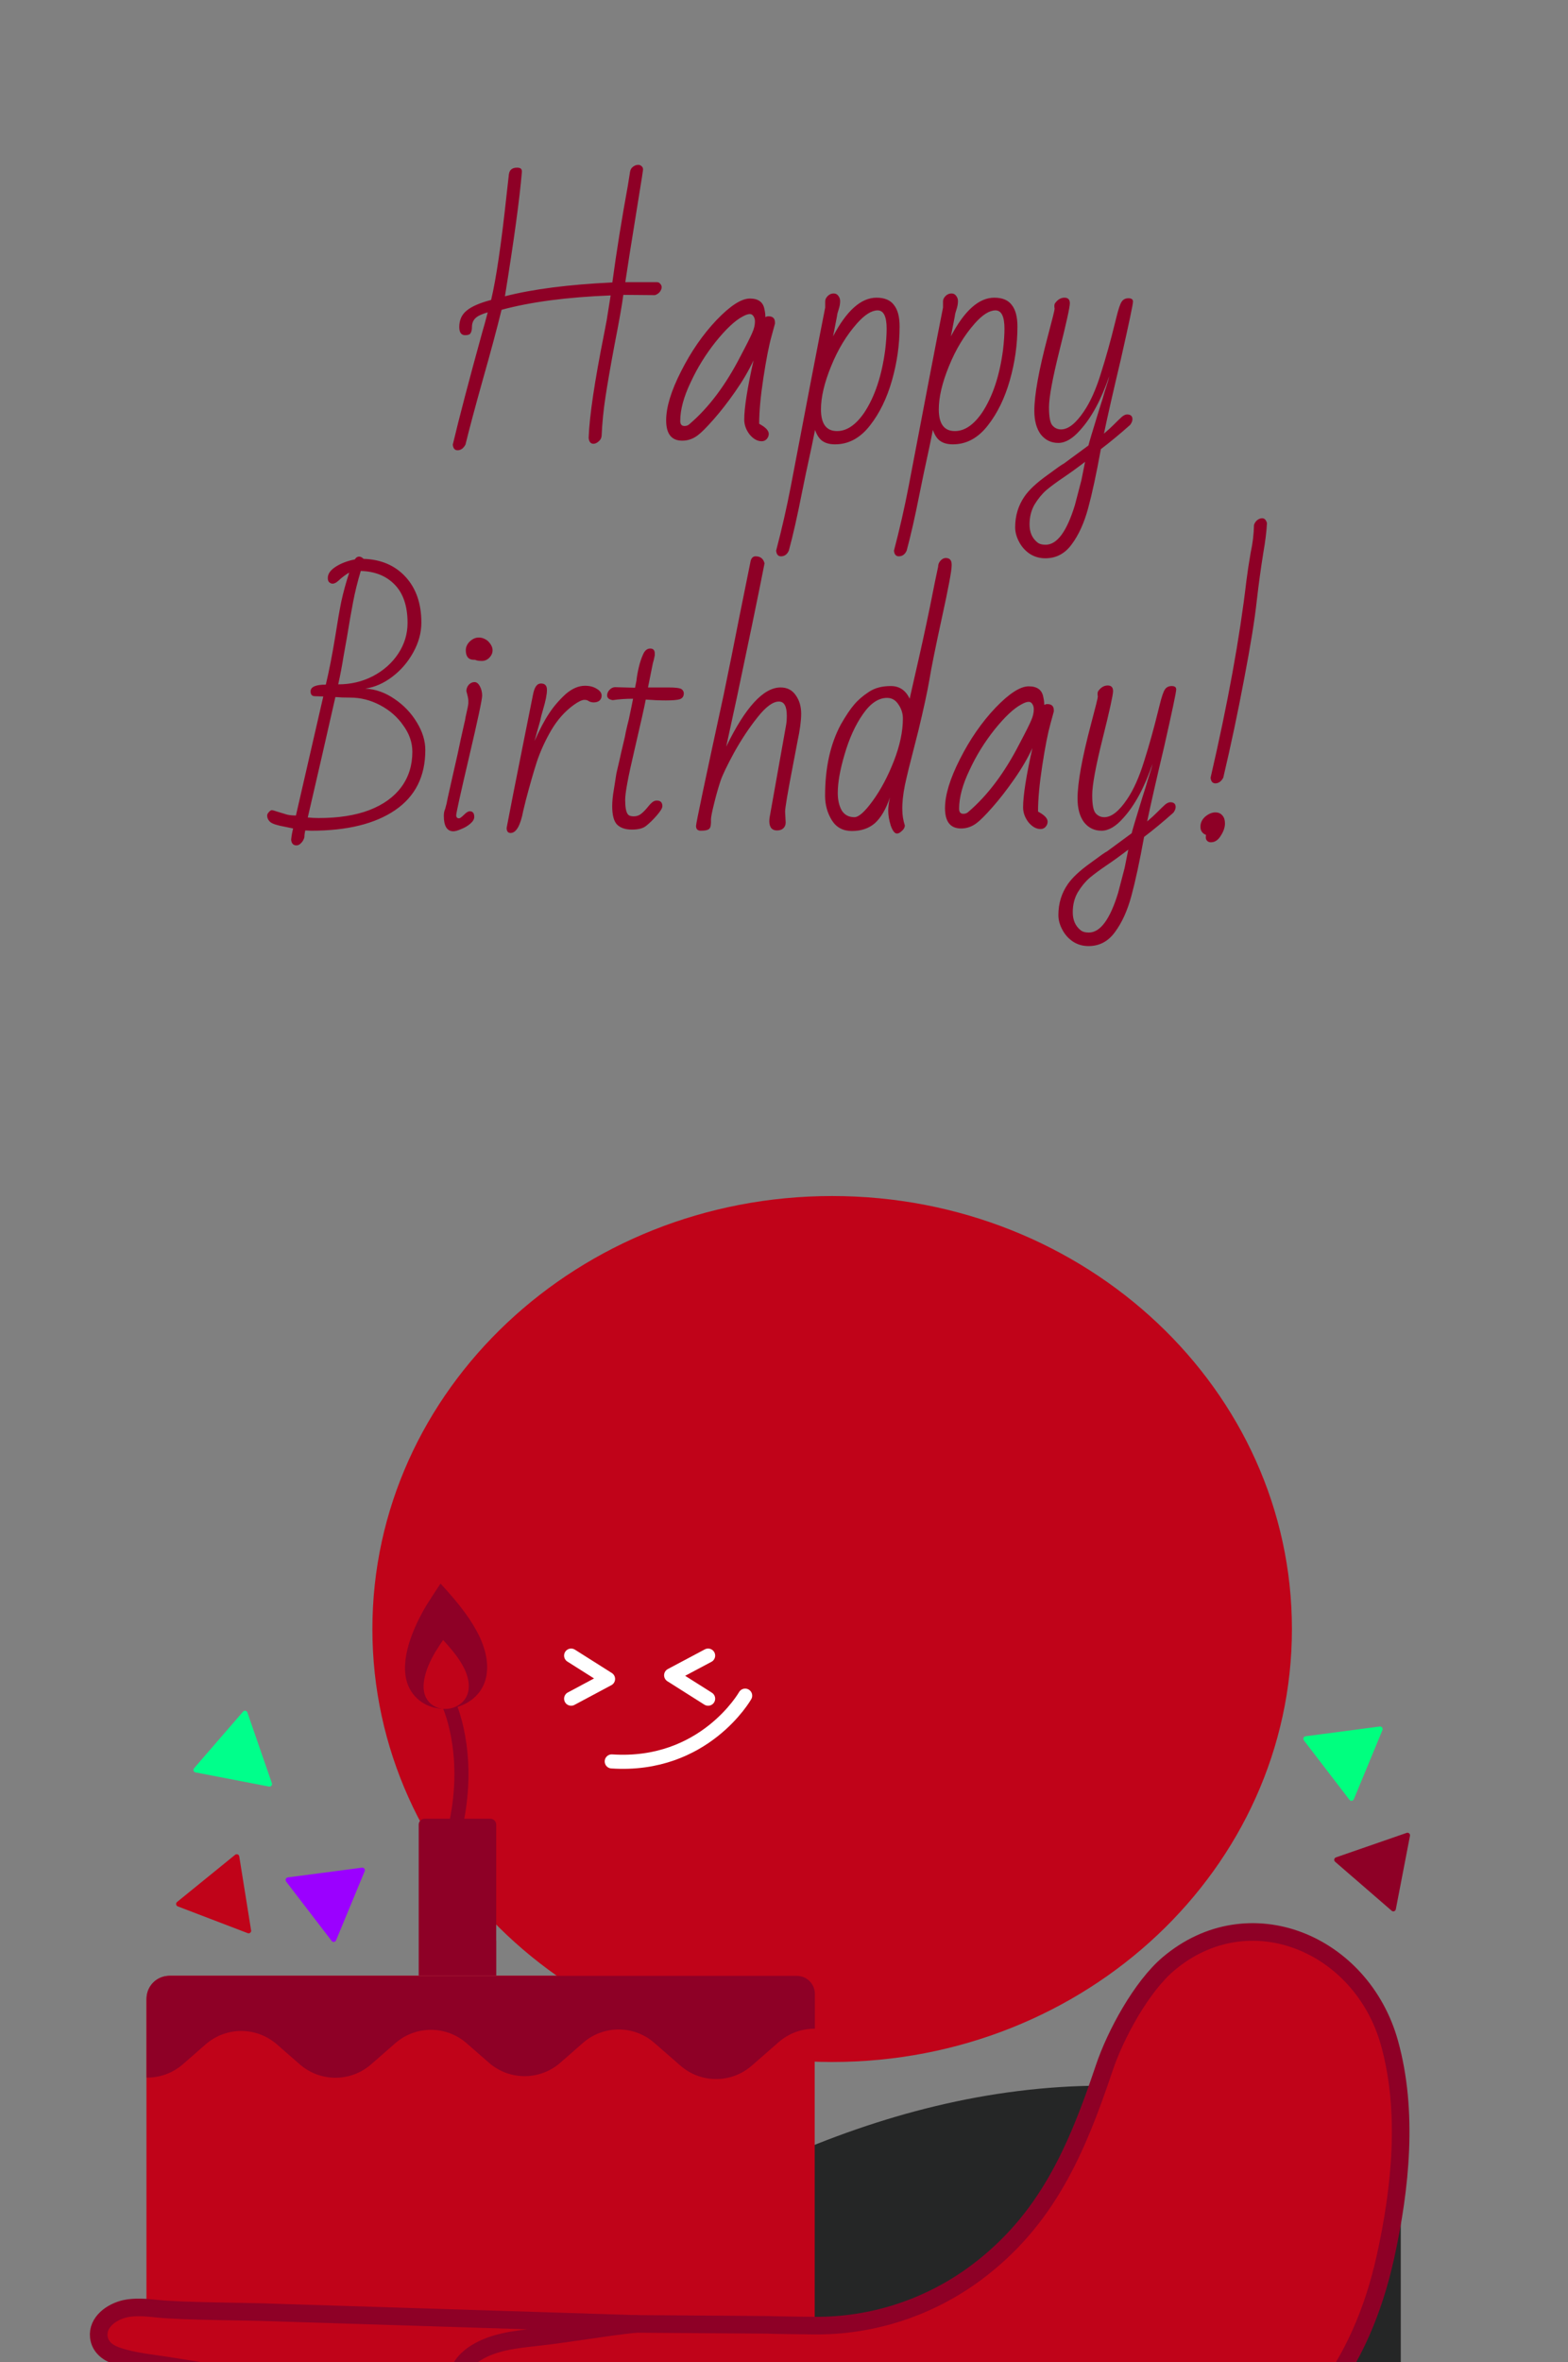 <svg width="89" height="134" viewBox="0 -9 89 134" fill="none" xmlns="http://www.w3.org/2000/svg">
<rect x="0" y="-9" width="89" height="134" fill="#808080" stroke="none"/>
<mask id="mask0_0_1" style="mask-type:alpha" maskUnits="userSpaceOnUse" x="0" y="57" width="89" height="77">
<rect y="57" width="89" height="77" fill="#D9D9D9"/>
</mask>
<g mask="url(#mask0_0_1)">
<path d="M14.507 136.547C25.442 124.272 50.673 101.066 77.22 112.316C78.598 112.899 79.508 114.424 79.508 116.113V139.446C79.508 141.68 78.176 144.309 76.232 144.309L16.959 143.493C13.802 143.493 12.244 139.081 14.503 136.543L14.507 136.547Z" fill="#252626"/>
<path d="M47.233 107.979C61.646 107.979 73.33 96.981 73.33 83.416C73.33 69.85 61.646 58.852 47.233 58.852C32.821 58.852 21.137 69.85 21.137 83.416C21.137 96.981 32.821 107.979 47.233 107.979Z" fill="#C00319"/>
<path d="M25.465 87.647C25.465 87.647 26.765 90.374 25.887 94.465" stroke="#8E0026" stroke-width="0.8" stroke-miterlimit="10"/>
<path d="M25.005 80.841C24.869 81.03 24.222 82.034 24.177 82.112C23.68 82.969 23.242 83.895 23.061 84.875C22.922 85.626 22.951 86.446 23.426 87.077C24.582 88.619 27.276 87.987 27.608 86.073C27.944 84.133 26.19 82.137 25.005 80.837V80.841Z" fill="#8E0026"/>
<path d="M25.15 84.039C25.076 84.141 24.719 84.695 24.695 84.74C24.424 85.211 24.182 85.72 24.084 86.261C24.006 86.671 24.022 87.126 24.285 87.474C24.92 88.323 26.4 87.975 26.585 86.921C26.769 85.855 25.806 84.756 25.154 84.043L25.15 84.039Z" fill="#C00319"/>
<path d="M28.169 101.107V103.083H23.766V94.514C23.766 94.33 23.917 94.178 24.102 94.178H27.829C28.013 94.178 28.165 94.33 28.165 94.514V101.107" fill="#8E0026"/>
<path d="M42.295 87.196C42.295 87.196 39.979 91.279 34.723 90.927" stroke="white" stroke-width="0.8" stroke-miterlimit="10" stroke-linecap="round"/>
<path d="M8.399 123.665C8.341 123.517 8.312 123.353 8.312 123.185V104.428C8.312 103.686 8.915 103.083 9.657 103.083H44.897C45.639 103.083 46.242 103.686 46.242 104.428V123.185C46.242 123.927 45.639 124.53 44.897 124.53H12.859" fill="#C00319"/>
<path d="M46.241 106.089C45.515 106.089 44.782 106.343 44.199 106.851L42.674 108.184C41.514 109.201 39.779 109.201 38.619 108.184L37.143 106.897C35.983 105.88 34.249 105.88 33.088 106.897L31.805 108.02C30.645 109.037 28.91 109.037 27.75 108.02L26.487 106.917C25.327 105.9 23.593 105.9 22.433 106.917L21.067 108.11C19.907 109.127 18.173 109.127 17.012 108.11L15.721 106.983C14.56 105.966 12.826 105.966 11.666 106.983L10.387 108.102C9.796 108.619 9.054 108.873 8.32 108.865V104.375C8.32 103.666 8.894 103.092 9.604 103.092H45.228C45.794 103.092 46.253 103.555 46.253 104.121V106.097L46.241 106.089Z" fill="#8E0026"/>
<path d="M13.901 124.291C14.036 123.339 12.29 122.303 10.001 121.978C7.712 121.654 5.747 122.163 5.612 123.116C5.477 124.069 7.223 125.104 9.512 125.429C11.801 125.754 13.766 125.244 13.901 124.291Z" fill="#C00319"/>
<path d="M47.765 127.932C48.328 125.006 44.241 121.759 38.636 120.679C33.03 119.6 28.029 121.097 27.466 124.023C26.902 126.949 30.989 130.196 36.595 131.276C42.2 132.355 47.201 130.858 47.765 127.932Z" fill="#C00319"/>
<path d="M25.351 130.983C32.053 130.983 37.487 128.647 37.487 125.764C37.487 122.882 32.053 120.545 25.351 120.545C18.648 120.545 13.215 122.882 13.215 125.764C13.215 128.647 18.648 130.983 25.351 130.983Z" fill="#C00319"/>
<path d="M42.729 127.835C42.729 130.717 37.297 133.054 30.593 133.054C23.89 133.054 18.457 130.717 18.457 127.835C18.457 124.952 23.89 122.615 30.593 122.615C37.297 122.615 42.729 124.952 42.729 127.835Z" fill="#C00319"/>
<path d="M46.652 132.376C47.215 129.45 42.45 126.073 36.009 124.832C29.567 123.592 23.889 124.958 23.325 127.884C22.762 130.811 27.527 134.188 33.968 135.429C40.41 136.669 46.088 135.303 46.652 132.376Z" fill="#C00319"/>
<path d="M16.43 124.507C16.565 123.554 15.344 122.593 13.703 122.36C12.062 122.128 10.622 122.712 10.487 123.664C10.352 124.617 11.573 125.578 13.214 125.811C14.855 126.044 16.295 125.46 16.43 124.507Z" fill="#C00319"/>
<path d="M43.981 135.455C50.734 135.114 56.087 132.447 55.938 129.498C55.789 126.549 50.195 124.435 43.442 124.776C36.689 125.117 31.335 127.784 31.484 130.733C31.633 133.682 37.228 135.796 43.981 135.455Z" fill="#C00319"/>
<path d="M36.1 122.833C34.177 123.042 32.254 123.395 30.331 123.604C29.196 123.727 28.015 123.866 27.039 124.465C26.682 124.682 26.354 124.969 26.153 125.338C25.953 125.707 25.899 126.166 26.076 126.548C26.35 127.138 27.068 127.363 27.707 127.486C28.954 127.724 30.221 127.819 31.488 127.909C33.702 128.069 35.92 128.229 38.133 128.388" stroke="#8E0026" stroke-miterlimit="10" stroke-linecap="round"/>
<path d="M62.291 125.609H51.931C49.589 125.609 47.691 127.507 47.691 129.848V129.852C47.691 132.194 49.589 134.092 51.931 134.092H62.291C64.633 134.092 66.531 132.194 66.531 129.852V129.848C66.531 127.507 64.633 125.609 62.291 125.609Z" fill="#C00319"/>
<path d="M79.596 112.676C80.304 106.56 76.952 101.148 72.109 100.588C67.266 100.027 62.766 104.531 62.059 110.647C61.351 116.763 64.703 122.175 69.546 122.736C74.389 123.296 78.889 118.792 79.596 112.676Z" fill="#C00319"/>
<path d="M57.68 135.244C66.274 134.081 72.899 130.609 72.476 127.49C72.054 124.371 64.745 122.786 56.151 123.949C47.557 125.113 40.932 128.585 41.354 131.704C41.777 134.823 49.086 136.408 57.68 135.244Z" fill="#C00319"/>
<path d="M76.028 120.686C76.646 113.753 73.341 107.793 68.645 107.374C63.95 106.955 59.642 112.236 59.023 119.169C58.404 126.102 61.709 132.062 66.405 132.481C71.1 132.9 75.409 127.619 76.028 120.686Z" fill="#C00319"/>
<path d="M60.172 127.355C63.684 127.355 66.531 126.538 66.531 125.531C66.531 124.523 63.684 123.706 60.172 123.706C56.66 123.706 53.812 124.523 53.812 125.531C53.812 126.538 56.66 127.355 60.172 127.355Z" fill="#C00319"/>
<path d="M61.402 125.002C64.867 122.343 67.178 119.538 66.565 118.739C65.951 117.94 62.645 119.448 59.18 122.108C55.715 124.767 53.404 127.571 54.017 128.371C54.631 129.17 57.937 127.662 61.402 125.002Z" fill="#C00319"/>
<path d="M62.837 122.957C65.82 119.058 66.926 114.893 65.307 113.655C63.689 112.417 59.959 114.573 56.975 118.472C53.992 122.371 52.886 126.536 54.505 127.774C56.123 129.012 59.854 126.856 62.837 122.957Z" fill="#C00319"/>
<path d="M77.622 122.529C79.18 118.448 79.428 114.753 78.176 114.274C76.924 113.796 74.645 116.716 73.087 120.797C71.529 124.878 71.281 128.573 72.533 129.051C73.785 129.53 76.064 126.609 77.622 122.529Z" fill="#C00319"/>
<path d="M58.961 123.149H45.148V129.635H58.961V123.149Z" fill="#C00319"/>
<path d="M49.856 123.295L43 121.975L41.592 129.286L48.448 130.607L49.856 123.295Z" fill="#C00319"/>
<path d="M58.544 118.684L47.191 123.618L48.773 127.258L60.125 122.324L58.544 118.684Z" fill="#C00319"/>
<path d="M23.826 126.781C23.157 126.74 16.372 126.055 15.704 125.998L15.388 125.977C14.117 125.887 12.85 125.743 11.591 125.543C10.919 125.436 10.251 125.329 9.578 125.219C8.582 125.059 7.536 124.977 6.585 124.636C6.093 124.46 5.675 124.132 5.609 123.579C5.511 122.718 6.36 122.144 7.098 121.976C7.639 121.857 8.307 121.906 8.852 121.967C10.353 122.135 13.99 122.123 15.617 122.193L36.093 122.837L43.571 122.89C43.903 122.906 44.953 122.919 46.183 122.935C49.52 122.972 52.776 121.902 55.445 119.901C59.401 116.933 61.099 113.017 62.673 108.331C63.317 106.408 64.797 103.698 66.322 102.41C70.894 98.552 77.298 101.25 78.868 106.904C79.946 110.783 79.499 115.12 78.647 118.995C77.253 125.317 73.964 129.651 67.97 132.586C62.087 135.465 55.129 135.813 48.762 136.178C44.977 136.395 41.164 136.477 37.356 136.108C35.843 135.961 34.395 135.481 32.944 135.046C31.493 134.612 29.943 134.116 28.454 133.607C26.478 132.935 24.527 132.201 22.538 131.598C22.03 131.442 21.526 131.287 21.034 131.09C19.951 130.655 18.816 130.368 17.737 129.925C16.999 129.618 16.265 129.306 15.548 128.946C15.126 128.736 14.769 128.54 14.424 128.224C14.08 127.908 13.764 127.58 13.531 127.17C13.354 126.863 13.178 126.141 13.436 125.801" stroke="#8E0026" stroke-miterlimit="10"/>
<path d="M14.252 100.509L13.58 96.314C13.563 96.204 13.432 96.154 13.346 96.224L10.05 98.901C9.964 98.971 9.984 99.111 10.091 99.152L14.059 100.669C14.162 100.71 14.273 100.619 14.256 100.509H14.252Z" fill="#C00319"/>
<path d="M11.099 91.55L15.268 92.353C15.379 92.374 15.469 92.267 15.432 92.165L14.042 88.151C14.005 88.044 13.87 88.019 13.796 88.102L11.017 91.312C10.943 91.398 10.988 91.529 11.099 91.55Z" fill="#00FF8B"/>
<path d="M16.238 97.741L18.825 101.111C18.895 101.201 19.03 101.181 19.075 101.078L20.699 97.154C20.74 97.052 20.658 96.941 20.547 96.954L16.337 97.507C16.226 97.523 16.173 97.651 16.242 97.741H16.238Z" fill="#9B00FF"/>
<path d="M74.008 89.733L76.595 93.104C76.665 93.194 76.8 93.173 76.845 93.071L78.469 89.147C78.51 89.045 78.427 88.934 78.317 88.946L74.106 89.5C73.995 89.516 73.942 89.643 74.012 89.733H74.008Z" fill="#00FF7F"/>
<path d="M79.842 94.981L75.829 96.371C75.722 96.408 75.697 96.544 75.779 96.617L78.99 99.397C79.076 99.471 79.207 99.426 79.227 99.315L80.031 95.145C80.052 95.035 79.945 94.945 79.842 94.981Z" fill="#8E0026"/>
<path d="M32.418 84.924L34.513 86.249L32.418 87.368" stroke="white" stroke-width="0.8" stroke-linecap="round" stroke-linejoin="round"/>
<path d="M40.193 87.368L38.094 86.04L40.193 84.924" stroke="white" stroke-width="0.8" stroke-linecap="round" stroke-linejoin="round"/>
</g>
<path d="M25.972 16.544C25.812 16.544 25.721 16.437 25.7 16.224C26.063 14.699 26.623 12.565 27.38 9.824C27.455 9.579 27.556 9.211 27.684 8.72C27.343 8.816 27.108 8.928 26.98 9.056C26.852 9.184 26.788 9.349 26.788 9.552C26.788 9.701 26.761 9.819 26.708 9.904C26.665 9.979 26.564 10.016 26.404 10.016C26.18 10.016 26.068 9.861 26.068 9.552C26.068 9.157 26.207 8.848 26.484 8.624C26.761 8.389 27.225 8.187 27.876 8.016C28.164 6.811 28.457 4.816 28.756 2.032L28.884 0.896C28.916 0.64 29.071 0.512 29.348 0.512C29.455 0.512 29.529 0.533 29.572 0.576C29.615 0.619 29.631 0.688 29.62 0.784C29.492 2.299 29.172 4.64 28.66 7.808C30.239 7.403 32.271 7.141 34.756 7.024C35.001 5.221 35.295 3.392 35.636 1.536L35.764 0.736C35.785 0.619 35.839 0.528 35.924 0.464C36.02 0.389 36.121 0.352 36.228 0.352C36.303 0.352 36.367 0.379 36.42 0.432C36.473 0.475 36.5 0.539 36.5 0.624C36.5 0.667 36.415 1.211 36.244 2.256C35.817 4.891 35.567 6.475 35.492 7.008H37.284C37.369 7.008 37.433 7.04 37.476 7.104C37.529 7.157 37.556 7.221 37.556 7.296C37.556 7.381 37.519 7.472 37.444 7.568C37.369 7.653 37.279 7.712 37.172 7.744L35.38 7.728C35.316 8.24 35.151 9.179 34.884 10.544C34.66 11.739 34.489 12.72 34.372 13.488C34.255 14.245 34.18 14.992 34.148 15.728C34.137 15.856 34.079 15.963 33.972 16.048C33.876 16.133 33.78 16.176 33.684 16.176C33.524 16.176 33.433 16.064 33.412 15.84C33.455 14.613 33.748 12.64 34.292 9.92L34.436 9.168L34.66 7.76C32.185 7.856 30.121 8.128 28.468 8.576C28.201 9.664 27.849 10.976 27.412 12.512C26.964 14.112 26.633 15.349 26.42 16.224C26.303 16.437 26.153 16.544 25.972 16.544ZM43.235 16.032C42.989 16.032 42.76 15.904 42.547 15.648C42.344 15.381 42.243 15.099 42.243 14.8C42.243 14.139 42.419 13.019 42.771 11.44C42.504 12.016 42.157 12.608 41.731 13.216C41.315 13.813 40.904 14.341 40.499 14.8C40.093 15.259 39.795 15.557 39.603 15.696C39.336 15.899 39.043 16 38.723 16C38.115 16 37.811 15.616 37.811 14.848C37.811 14.101 38.093 13.173 38.659 12.064C39.224 10.944 39.896 9.973 40.675 9.152C41.453 8.341 42.083 7.936 42.563 7.936C43.053 7.936 43.331 8.149 43.395 8.576C43.427 8.704 43.443 8.843 43.443 8.992C43.496 8.96 43.555 8.944 43.619 8.944C43.864 8.944 43.987 9.061 43.987 9.296V9.36L43.795 10.064C43.645 10.597 43.491 11.387 43.331 12.432C43.171 13.477 43.091 14.347 43.091 15.04L43.251 15.136C43.507 15.296 43.635 15.456 43.635 15.616C43.635 15.723 43.597 15.819 43.523 15.904C43.448 15.989 43.352 16.032 43.235 16.032ZM38.851 15.168C38.968 15.168 39.064 15.131 39.139 15.056C40.227 14.128 41.192 12.843 42.035 11.2C42.397 10.517 42.621 10.069 42.707 9.856C42.803 9.643 42.851 9.435 42.851 9.232C42.851 9.125 42.824 9.029 42.771 8.944C42.717 8.859 42.648 8.816 42.563 8.816C42.456 8.816 42.317 8.864 42.147 8.96C41.72 9.184 41.213 9.659 40.627 10.384C40.051 11.109 39.576 11.877 39.203 12.688C38.808 13.509 38.611 14.24 38.611 14.88C38.611 15.072 38.691 15.168 38.851 15.168ZM44.326 22.56C44.166 22.56 44.075 22.453 44.054 22.24C44.374 21.024 44.651 19.808 44.886 18.592L45.366 16.08L45.846 13.568L45.974 12.896C46.401 10.677 46.689 9.195 46.838 8.448V8.096C46.838 7.989 46.886 7.888 46.982 7.792C47.078 7.696 47.19 7.648 47.318 7.648C47.435 7.648 47.526 7.696 47.59 7.792C47.654 7.877 47.686 7.973 47.686 8.08C47.686 8.229 47.66 8.384 47.606 8.544L47.542 8.752C47.521 8.837 47.51 8.896 47.51 8.928L47.286 10.08C48.054 8.619 48.876 7.888 49.75 7.888C50.209 7.888 50.539 8.027 50.742 8.304C50.956 8.571 51.062 8.976 51.062 9.52C51.062 10.544 50.918 11.563 50.63 12.576C50.342 13.589 49.926 14.443 49.382 15.136C48.828 15.851 48.166 16.208 47.398 16.208C47.099 16.208 46.859 16.144 46.678 16.016C46.508 15.899 46.369 15.691 46.262 15.392L46.07 16.336C45.814 17.509 45.627 18.395 45.51 18.992C45.254 20.293 45.009 21.376 44.774 22.24C44.678 22.453 44.529 22.56 44.326 22.56ZM47.51 15.456C48.065 15.456 48.582 15.104 49.062 14.4C49.66 13.493 50.054 12.304 50.246 10.832C50.3 10.373 50.326 9.979 50.326 9.648C50.326 8.955 50.156 8.608 49.814 8.608C49.473 8.608 49.084 8.853 48.646 9.344C48.049 10.016 47.558 10.827 47.174 11.776C46.79 12.715 46.598 13.531 46.598 14.224C46.598 15.045 46.902 15.456 47.51 15.456ZM51.014 22.56C50.854 22.56 50.763 22.453 50.742 22.24C51.062 21.024 51.339 19.808 51.574 18.592L52.054 16.08L52.534 13.568L52.662 12.896C53.088 10.677 53.376 9.195 53.526 8.448V8.096C53.526 7.989 53.574 7.888 53.67 7.792C53.766 7.696 53.878 7.648 54.006 7.648C54.123 7.648 54.214 7.696 54.278 7.792C54.342 7.877 54.374 7.973 54.374 8.08C54.374 8.229 54.347 8.384 54.294 8.544L54.23 8.752C54.208 8.837 54.198 8.896 54.198 8.928L53.974 10.08C54.742 8.619 55.563 7.888 56.438 7.888C56.896 7.888 57.227 8.027 57.43 8.304C57.643 8.571 57.75 8.976 57.75 9.52C57.75 10.544 57.606 11.563 57.318 12.576C57.03 13.589 56.614 14.443 56.07 15.136C55.515 15.851 54.854 16.208 54.086 16.208C53.787 16.208 53.547 16.144 53.366 16.016C53.195 15.899 53.056 15.691 52.95 15.392L52.758 16.336C52.502 17.509 52.315 18.395 52.198 18.992C51.942 20.293 51.696 21.376 51.462 22.24C51.366 22.453 51.216 22.56 51.014 22.56ZM54.198 15.456C54.752 15.456 55.27 15.104 55.75 14.4C56.347 13.493 56.742 12.304 56.934 10.832C56.987 10.373 57.014 9.979 57.014 9.648C57.014 8.955 56.843 8.608 56.502 8.608C56.16 8.608 55.771 8.853 55.334 9.344C54.736 10.016 54.246 10.827 53.862 11.776C53.478 12.715 53.286 13.531 53.286 14.224C53.286 15.045 53.59 15.456 54.198 15.456ZM59.333 22.672C58.992 22.672 58.688 22.581 58.421 22.4C58.165 22.219 57.968 21.989 57.829 21.712C57.691 21.445 57.621 21.179 57.621 20.912C57.621 20.261 57.797 19.68 58.149 19.168C58.405 18.795 58.832 18.395 59.429 17.968C59.973 17.563 60.293 17.339 60.389 17.296L61.781 16.272C61.813 16.123 62.011 15.461 62.373 14.288L62.581 13.632C62.656 13.365 62.73 13.12 62.805 12.896C62.88 12.672 62.933 12.485 62.965 12.336C62.507 13.669 61.957 14.688 61.317 15.392C60.891 15.883 60.474 16.128 60.069 16.128C59.664 16.128 59.333 15.968 59.077 15.648C58.832 15.317 58.709 14.869 58.709 14.304C58.709 13.408 58.965 11.995 59.477 10.064C59.733 9.104 59.861 8.587 59.861 8.512C59.85 8.469 59.845 8.421 59.845 8.368C59.845 8.293 59.861 8.235 59.893 8.192C60.042 7.989 60.218 7.888 60.421 7.888C60.624 7.888 60.725 7.995 60.725 8.208C60.725 8.421 60.528 9.317 60.133 10.896C59.739 12.475 59.541 13.547 59.541 14.112C59.541 14.667 59.611 15.013 59.749 15.152C59.877 15.291 60.037 15.36 60.229 15.36C60.635 15.36 61.066 15.019 61.525 14.336C61.888 13.803 62.208 13.088 62.485 12.192C62.773 11.285 63.04 10.331 63.285 9.328L63.365 9.008C63.483 8.528 63.584 8.229 63.669 8.112C63.755 7.984 63.883 7.92 64.053 7.92C64.224 7.92 64.309 7.984 64.309 8.112C64.309 8.261 64.08 9.349 63.621 11.376C63.173 13.264 62.853 14.672 62.661 15.6C62.874 15.419 63.061 15.248 63.221 15.088C63.434 14.875 63.589 14.725 63.685 14.64C63.792 14.555 63.888 14.512 63.973 14.512C64.176 14.512 64.277 14.603 64.277 14.784C64.277 14.88 64.234 14.987 64.149 15.104C63.573 15.616 63.019 16.075 62.485 16.48C62.229 17.888 61.989 19.003 61.765 19.824C61.541 20.656 61.232 21.339 60.837 21.872C60.453 22.405 59.952 22.672 59.333 22.672ZM59.349 21.904C60 21.904 60.554 21.152 61.013 19.648L61.381 18.24L61.589 17.2C61.173 17.52 60.768 17.813 60.373 18.08C59.978 18.347 59.653 18.587 59.397 18.8C59.152 19.013 58.928 19.285 58.725 19.616C58.533 19.947 58.437 20.325 58.437 20.752C58.437 21.189 58.581 21.525 58.869 21.76C58.976 21.856 59.136 21.904 59.349 21.904ZM20.733 30.064C21.319 30.096 21.874 30.293 22.397 30.656C22.919 31.008 23.341 31.451 23.661 31.984C23.981 32.507 24.141 33.029 24.141 33.552C24.141 35.045 23.57 36.181 22.429 36.96C21.287 37.739 19.698 38.128 17.661 38.128L17.325 38.112C17.293 38.261 17.277 38.389 17.277 38.496C17.245 38.624 17.186 38.731 17.101 38.816C17.015 38.912 16.925 38.96 16.829 38.96C16.647 38.96 16.546 38.853 16.525 38.64C16.546 38.427 16.583 38.213 16.637 38L16.173 37.904C15.757 37.829 15.485 37.744 15.357 37.648C15.229 37.541 15.165 37.413 15.165 37.264C15.165 37.2 15.197 37.136 15.261 37.072C15.325 36.997 15.383 36.96 15.437 36.96C15.469 36.96 15.581 36.992 15.773 37.056C15.975 37.12 16.151 37.173 16.301 37.216C16.439 37.248 16.605 37.264 16.797 37.264L18.349 30.512L17.869 30.496C17.709 30.496 17.629 30.405 17.629 30.224C17.629 29.968 17.917 29.84 18.493 29.84C18.674 29.093 18.855 28.165 19.037 27.056C19.154 26.299 19.266 25.653 19.373 25.12C19.49 24.587 19.639 24.043 19.821 23.488C19.725 23.531 19.565 23.643 19.341 23.824C19.266 23.899 19.186 23.968 19.101 24.032C19.015 24.085 18.941 24.112 18.877 24.112C18.813 24.112 18.749 24.085 18.685 24.032C18.631 23.979 18.605 23.899 18.605 23.792C18.605 23.557 18.754 23.344 19.053 23.152C19.351 22.96 19.714 22.821 20.141 22.736C20.205 22.629 20.285 22.576 20.381 22.576C20.466 22.576 20.551 22.619 20.637 22.704C21.629 22.736 22.423 23.077 23.021 23.728C23.618 24.379 23.917 25.243 23.917 26.32C23.917 26.896 23.762 27.461 23.453 28.016C23.154 28.56 22.759 29.019 22.269 29.392C21.778 29.765 21.266 29.989 20.733 30.064ZM20.477 23.392C20.295 24 20.151 24.581 20.045 25.136C19.938 25.691 19.821 26.363 19.693 27.152C19.661 27.312 19.597 27.669 19.501 28.224C19.415 28.768 19.314 29.301 19.197 29.824C19.911 29.824 20.567 29.669 21.165 29.36C21.773 29.04 22.253 28.613 22.605 28.08C22.957 27.547 23.133 26.965 23.133 26.336C23.133 25.397 22.893 24.677 22.413 24.176C21.933 23.675 21.287 23.413 20.477 23.392ZM18.093 37.408C19.213 37.408 20.167 37.259 20.957 36.96C21.757 36.651 22.365 36.213 22.781 35.648C23.197 35.083 23.405 34.416 23.405 33.648C23.405 33.125 23.234 32.629 22.893 32.16C22.562 31.68 22.125 31.296 21.581 31.008C21.037 30.72 20.471 30.576 19.885 30.576C19.543 30.576 19.261 30.565 19.037 30.544C18.866 31.291 18.605 32.437 18.253 33.984C17.901 35.52 17.639 36.651 17.469 37.376C17.661 37.397 17.869 37.408 18.093 37.408ZM25.735 38.16C25.373 38.16 25.191 37.867 25.191 37.28C25.191 37.131 25.218 36.997 25.271 36.88C25.325 36.699 25.373 36.491 25.415 36.256L25.655 35.184L25.975 33.776C26.082 33.253 26.21 32.667 26.359 32.016C26.381 31.952 26.402 31.845 26.423 31.696C26.53 31.237 26.583 30.971 26.583 30.896V30.736C26.583 30.651 26.546 30.475 26.471 30.208C26.471 30.08 26.514 29.963 26.599 29.856C26.695 29.749 26.807 29.696 26.935 29.696C27.053 29.696 27.154 29.776 27.239 29.936C27.325 30.096 27.367 30.272 27.367 30.464C27.367 30.677 27.122 31.829 26.631 33.92C26.141 36.011 25.895 37.12 25.895 37.248C25.895 37.365 25.949 37.424 26.055 37.424C26.109 37.424 26.205 37.355 26.343 37.216C26.471 37.088 26.578 37.024 26.663 37.024C26.834 37.024 26.919 37.131 26.919 37.344C26.919 37.472 26.845 37.6 26.695 37.728C26.546 37.856 26.375 37.957 26.183 38.032C25.991 38.117 25.842 38.16 25.735 38.16ZM27.351 28.496C27.181 28.496 27.053 28.475 26.967 28.432H26.903C26.594 28.432 26.439 28.251 26.439 27.888C26.439 27.707 26.514 27.541 26.663 27.392C26.823 27.243 26.994 27.168 27.175 27.168C27.357 27.168 27.527 27.232 27.687 27.36C27.869 27.541 27.959 27.717 27.959 27.888C27.959 28.048 27.895 28.192 27.767 28.32C27.65 28.437 27.511 28.496 27.351 28.496ZM28.981 38.256C28.832 38.256 28.757 38.16 28.757 37.968L29.125 36.064L29.797 32.688C30.096 31.195 30.245 30.448 30.245 30.448C30.288 30.213 30.346 30.043 30.421 29.936C30.496 29.829 30.592 29.776 30.709 29.776C30.816 29.776 30.896 29.803 30.949 29.856C31.013 29.909 31.045 30.005 31.045 30.144C31.045 30.389 30.971 30.763 30.821 31.264C30.747 31.509 30.693 31.717 30.661 31.888C30.619 32.037 30.57 32.208 30.517 32.4C30.464 32.581 30.405 32.795 30.341 33.04C30.629 32.389 30.901 31.872 31.157 31.488C31.413 31.093 31.733 30.72 32.117 30.368C32.48 30.059 32.843 29.904 33.205 29.904C33.472 29.904 33.696 29.963 33.877 30.08C34.059 30.187 34.149 30.315 34.149 30.464C34.149 30.581 34.106 30.677 34.021 30.752C33.936 30.816 33.829 30.848 33.701 30.848C33.605 30.848 33.514 30.827 33.429 30.784C33.365 30.731 33.28 30.704 33.173 30.704C33.035 30.704 32.832 30.8 32.565 30.992C32.064 31.355 31.637 31.835 31.285 32.432C30.944 33.019 30.672 33.616 30.469 34.224C30.277 34.821 30.069 35.547 29.845 36.4L29.701 36.992C29.541 37.835 29.301 38.256 28.981 38.256ZM35.869 38.064C35.495 38.064 35.213 37.968 35.021 37.776C34.839 37.584 34.749 37.237 34.749 36.736C34.749 36.459 34.781 36.139 34.845 35.776L34.989 34.864L35.165 34.112L35.261 33.68L35.469 32.8C35.49 32.661 35.538 32.437 35.613 32.128L35.693 31.808L35.837 31.12L35.933 30.64C35.517 30.64 35.133 30.667 34.781 30.72C34.567 30.688 34.461 30.597 34.461 30.448C34.461 30.341 34.503 30.24 34.589 30.144C34.674 30.048 34.775 29.995 34.893 29.984L36.045 30.016C36.045 30.016 36.071 29.883 36.125 29.616C36.146 29.403 36.189 29.157 36.253 28.88C36.317 28.603 36.397 28.357 36.493 28.144C36.589 27.909 36.727 27.792 36.909 27.792C37.079 27.792 37.165 27.888 37.165 28.08V28.176C37.122 28.389 37.085 28.544 37.053 28.64L36.781 30H37.933C38.338 30 38.589 30.032 38.685 30.096C38.77 30.16 38.813 30.24 38.813 30.336C38.813 30.507 38.733 30.619 38.573 30.672C38.423 30.715 38.162 30.736 37.789 30.736C37.447 30.736 37.069 30.72 36.653 30.688C36.589 31.04 36.37 32.016 35.997 33.616C35.655 35.067 35.485 35.984 35.485 36.368C35.485 36.784 35.533 37.056 35.629 37.184C35.682 37.269 35.794 37.312 35.965 37.312C36.114 37.312 36.242 37.275 36.349 37.2C36.466 37.115 36.583 37.003 36.701 36.864C36.818 36.715 36.919 36.603 37.005 36.528C37.09 36.453 37.181 36.416 37.277 36.416C37.49 36.416 37.597 36.523 37.597 36.736C37.597 36.843 37.49 37.019 37.277 37.264C37.063 37.509 36.861 37.707 36.669 37.856C36.498 37.995 36.231 38.064 35.869 38.064ZM39.779 38.128C39.598 38.128 39.507 38.037 39.507 37.856C39.507 37.707 40.03 35.227 41.075 30.416C41.374 28.976 41.667 27.52 41.955 26.048C42.254 24.565 42.472 23.483 42.611 22.8C42.664 22.64 42.755 22.56 42.883 22.56C43.16 22.56 43.331 22.693 43.395 22.96C43.246 23.728 43.006 24.912 42.675 26.512C42.344 28.101 42.062 29.451 41.827 30.56L41.219 33.36C42.307 31.12 43.337 30 44.307 30C44.681 30 44.968 30.149 45.171 30.448C45.374 30.736 45.475 31.083 45.475 31.488C45.475 31.883 45.406 32.405 45.267 33.056L45.011 34.4C44.712 35.947 44.563 36.827 44.563 37.04L44.595 37.664C44.595 37.803 44.547 37.915 44.451 38C44.366 38.075 44.248 38.112 44.099 38.112C43.961 38.112 43.854 38.069 43.779 37.984C43.705 37.888 43.667 37.76 43.667 37.6C43.667 37.504 43.672 37.429 43.683 37.376L44.611 32.176C44.643 32.016 44.659 31.824 44.659 31.6C44.659 31.067 44.51 30.8 44.211 30.8C43.87 30.8 43.465 31.099 42.995 31.696C42.526 32.283 42.083 32.949 41.667 33.696C41.262 34.443 41.006 34.976 40.899 35.296C40.771 35.68 40.648 36.112 40.531 36.592C40.414 37.061 40.355 37.36 40.355 37.488C40.366 37.755 40.339 37.925 40.275 38C40.211 38.085 40.046 38.128 39.779 38.128ZM50.912 38.288C50.784 38.288 50.666 38.139 50.56 37.84C50.464 37.531 50.416 37.248 50.416 36.992C50.416 36.779 50.448 36.528 50.512 36.24C50.288 36.901 50.005 37.387 49.664 37.696C49.322 37.995 48.885 38.144 48.352 38.144C47.85 38.144 47.472 37.941 47.216 37.536C46.96 37.12 46.832 36.656 46.832 36.144C46.832 34.555 47.13 33.205 47.728 32.096C48.016 31.595 48.266 31.221 48.48 30.976C48.693 30.72 48.97 30.48 49.312 30.256C49.642 30.032 50.058 29.92 50.56 29.92C51.05 29.92 51.408 30.16 51.632 30.64L51.904 29.44C52.256 27.915 52.549 26.576 52.784 25.424L53.072 23.984L53.248 23.152C53.248 23.024 53.29 22.912 53.376 22.816C53.472 22.709 53.573 22.656 53.68 22.656C53.904 22.656 54.016 22.779 54.016 23.024V23.088C54.016 23.376 53.834 24.347 53.472 26C53.098 27.717 52.858 28.907 52.752 29.568C52.634 30.251 52.426 31.211 52.128 32.448L51.904 33.328C51.658 34.267 51.477 35.008 51.36 35.552C51.253 36.096 51.205 36.56 51.216 36.944C51.216 37.232 51.264 37.531 51.36 37.84C51.349 37.957 51.29 38.059 51.184 38.144C51.088 38.24 50.997 38.288 50.912 38.288ZM48.496 37.36C48.741 37.36 49.088 37.051 49.536 36.432C49.994 35.803 50.394 35.051 50.736 34.176C51.077 33.301 51.248 32.496 51.248 31.76C51.248 31.472 51.162 31.205 50.992 30.96C50.832 30.715 50.618 30.592 50.352 30.592C49.861 30.592 49.402 30.901 48.976 31.52C48.549 32.128 48.202 32.891 47.936 33.808C47.68 34.672 47.552 35.397 47.552 35.984C47.552 36.379 47.626 36.709 47.776 36.976C47.936 37.232 48.176 37.36 48.496 37.36ZM59.063 38.032C58.818 38.032 58.588 37.904 58.375 37.648C58.172 37.381 58.071 37.099 58.071 36.8C58.071 36.139 58.247 35.019 58.599 33.44C58.332 34.016 57.986 34.608 57.559 35.216C57.143 35.813 56.732 36.341 56.327 36.8C55.922 37.259 55.623 37.557 55.431 37.696C55.164 37.899 54.871 38 54.551 38C53.943 38 53.639 37.616 53.639 36.848C53.639 36.101 53.922 35.173 54.487 34.064C55.052 32.944 55.724 31.973 56.503 31.152C57.282 30.341 57.911 29.936 58.391 29.936C58.882 29.936 59.159 30.149 59.223 30.576C59.255 30.704 59.271 30.843 59.271 30.992C59.324 30.96 59.383 30.944 59.447 30.944C59.692 30.944 59.815 31.061 59.815 31.296V31.36L59.623 32.064C59.474 32.597 59.319 33.387 59.159 34.432C58.999 35.477 58.919 36.347 58.919 37.04L59.079 37.136C59.335 37.296 59.463 37.456 59.463 37.616C59.463 37.723 59.425 37.819 59.351 37.904C59.276 37.989 59.18 38.032 59.063 38.032ZM54.679 37.168C54.796 37.168 54.892 37.131 54.967 37.056C56.055 36.128 57.02 34.843 57.863 33.2C58.225 32.517 58.45 32.069 58.535 31.856C58.631 31.643 58.679 31.435 58.679 31.232C58.679 31.125 58.652 31.029 58.599 30.944C58.545 30.859 58.476 30.816 58.391 30.816C58.284 30.816 58.145 30.864 57.975 30.96C57.548 31.184 57.041 31.659 56.455 32.384C55.879 33.109 55.404 33.877 55.031 34.688C54.636 35.509 54.439 36.24 54.439 36.88C54.439 37.072 54.519 37.168 54.679 37.168ZM61.786 44.672C61.445 44.672 61.141 44.581 60.874 44.4C60.618 44.219 60.421 43.989 60.282 43.712C60.144 43.445 60.074 43.179 60.074 42.912C60.074 42.261 60.25 41.68 60.602 41.168C60.858 40.795 61.285 40.395 61.882 39.968C62.426 39.563 62.746 39.339 62.842 39.296L64.234 38.272C64.266 38.123 64.464 37.461 64.826 36.288L65.034 35.632C65.109 35.365 65.184 35.12 65.258 34.896C65.333 34.672 65.386 34.485 65.418 34.336C64.96 35.669 64.41 36.688 63.77 37.392C63.344 37.883 62.928 38.128 62.522 38.128C62.117 38.128 61.786 37.968 61.53 37.648C61.285 37.317 61.162 36.869 61.162 36.304C61.162 35.408 61.418 33.995 61.93 32.064C62.186 31.104 62.314 30.587 62.314 30.512C62.304 30.469 62.298 30.421 62.298 30.368C62.298 30.293 62.314 30.235 62.346 30.192C62.496 29.989 62.672 29.888 62.874 29.888C63.077 29.888 63.178 29.995 63.178 30.208C63.178 30.421 62.981 31.317 62.586 32.896C62.192 34.475 61.994 35.547 61.994 36.112C61.994 36.667 62.064 37.013 62.202 37.152C62.33 37.291 62.49 37.36 62.682 37.36C63.088 37.36 63.52 37.019 63.978 36.336C64.341 35.803 64.661 35.088 64.938 34.192C65.226 33.285 65.493 32.331 65.738 31.328L65.818 31.008C65.936 30.528 66.037 30.229 66.122 30.112C66.208 29.984 66.336 29.92 66.506 29.92C66.677 29.92 66.762 29.984 66.762 30.112C66.762 30.261 66.533 31.349 66.074 33.376C65.626 35.264 65.306 36.672 65.114 37.6C65.328 37.419 65.514 37.248 65.674 37.088C65.888 36.875 66.042 36.725 66.138 36.64C66.245 36.555 66.341 36.512 66.426 36.512C66.629 36.512 66.73 36.603 66.73 36.784C66.73 36.88 66.688 36.987 66.602 37.104C66.026 37.616 65.472 38.075 64.938 38.48C64.682 39.888 64.442 41.003 64.218 41.824C63.994 42.656 63.685 43.339 63.29 43.872C62.906 44.405 62.405 44.672 61.786 44.672ZM61.802 43.904C62.453 43.904 63.008 43.152 63.466 41.648L63.834 40.24L64.042 39.2C63.626 39.52 63.221 39.813 62.826 40.08C62.432 40.347 62.106 40.587 61.85 40.8C61.605 41.013 61.381 41.285 61.178 41.616C60.986 41.947 60.89 42.325 60.89 42.752C60.89 43.189 61.034 43.525 61.322 43.76C61.429 43.856 61.589 43.904 61.802 43.904ZM68.985 35.44C68.825 35.44 68.734 35.333 68.713 35.12C69.694 30.885 70.372 27.163 70.745 23.952C70.809 23.451 70.889 22.923 70.985 22.368C71.102 21.835 71.166 21.307 71.177 20.784C71.209 20.677 71.268 20.587 71.353 20.512C71.449 20.437 71.545 20.4 71.641 20.4C71.769 20.4 71.86 20.491 71.913 20.672C71.892 21.131 71.822 21.696 71.705 22.368C71.566 23.232 71.444 24.128 71.337 25.056C71.22 26.144 70.98 27.632 70.617 29.52C70.265 31.397 69.87 33.264 69.433 35.12C69.316 35.333 69.166 35.44 68.985 35.44ZM68.729 38.784C68.644 38.784 68.574 38.757 68.521 38.704C68.468 38.651 68.441 38.587 68.441 38.512C68.441 38.437 68.446 38.389 68.457 38.368C68.244 38.283 68.137 38.128 68.137 37.904C68.137 37.68 68.228 37.488 68.409 37.328C68.601 37.168 68.793 37.088 68.985 37.088C69.156 37.088 69.289 37.147 69.385 37.264C69.481 37.371 69.529 37.52 69.529 37.712C69.529 37.936 69.449 38.171 69.289 38.416C69.14 38.661 68.953 38.784 68.729 38.784Z" fill="#8E0026"/>
</svg>
